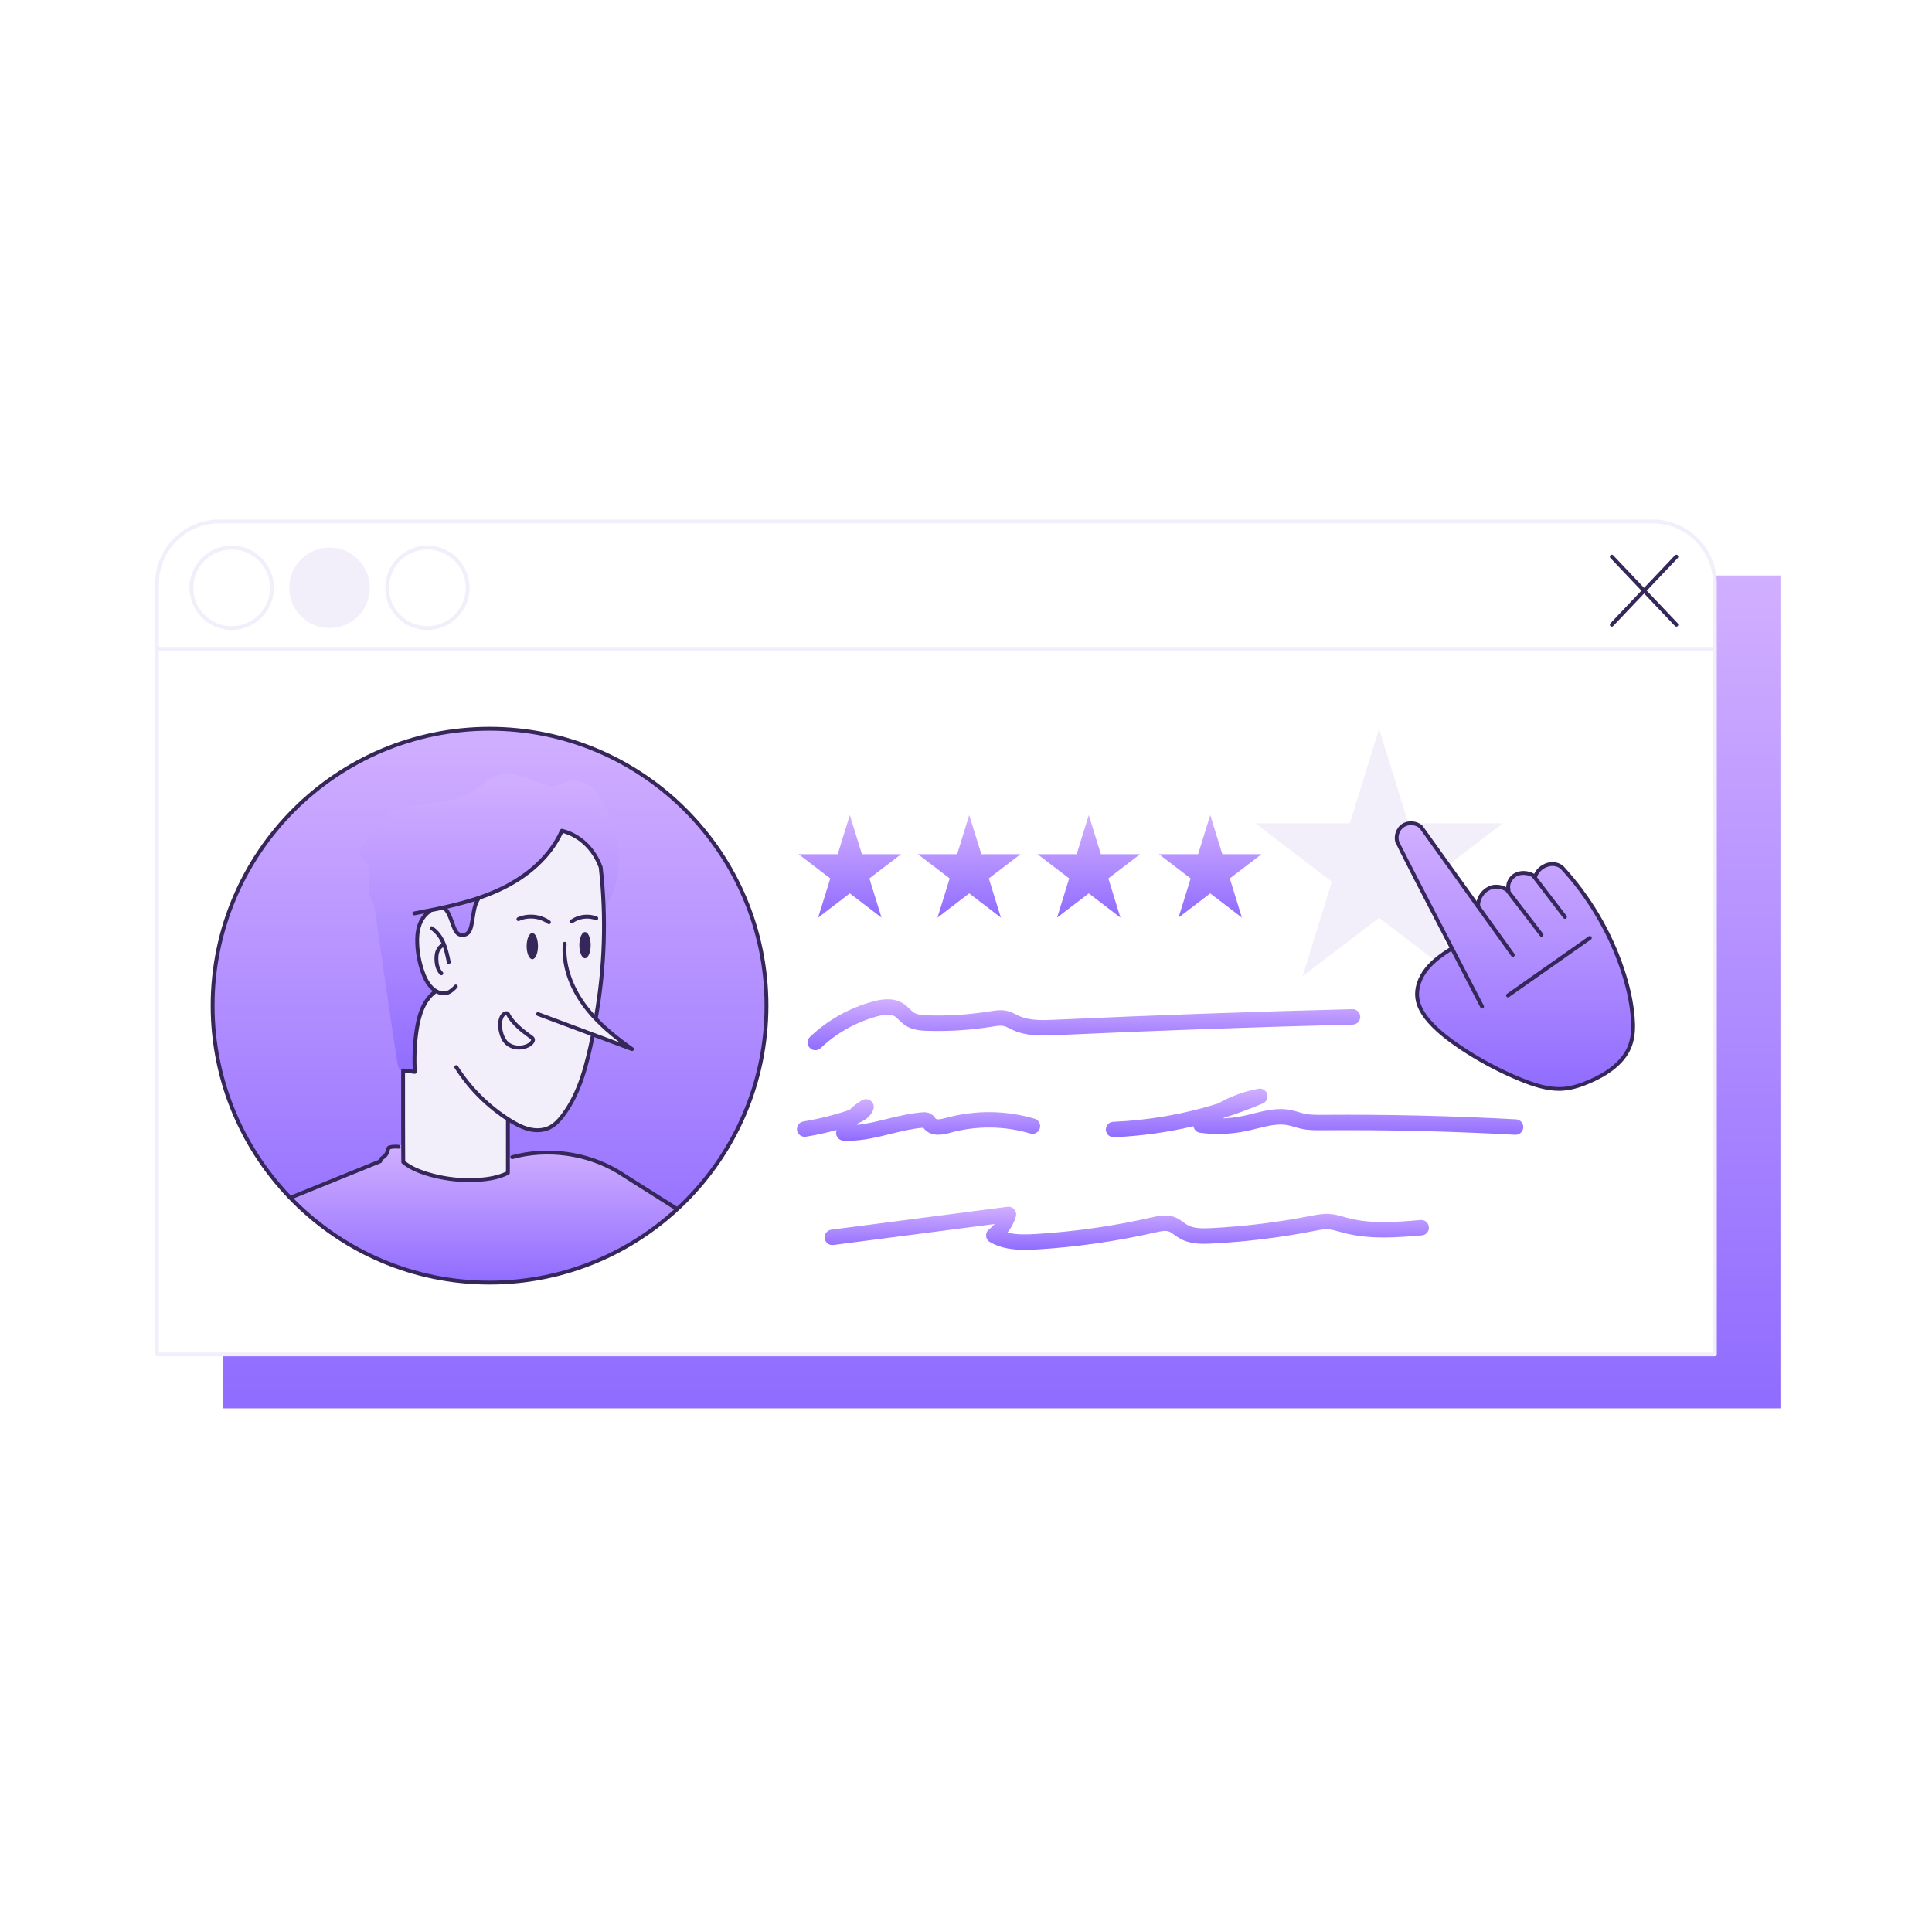 <svg width="485" height="484" viewBox="0 0 485 484" fill="none" xmlns="http://www.w3.org/2000/svg">
<path d="M55.879 353.562V340.029L430.495 340.01L430.592 144.474H446.951V353.562H55.879Z" fill="url(#paint0_linear_1001_364)"/>
<path d="M82.721 157.677C88.302 157.677 92.827 153.152 92.827 147.571C92.827 141.99 88.302 137.465 82.721 137.465C77.14 137.465 72.615 141.99 72.615 147.571C72.615 153.152 77.14 157.677 82.721 157.677Z" fill="#F2EFFB"/>
<path d="M122.893 322.005C161.289 322.005 192.415 290.879 192.415 252.483C192.415 214.087 161.289 182.961 122.893 182.961C84.497 182.961 53.371 214.087 53.371 252.483C53.371 290.879 84.497 322.005 122.893 322.005Z" fill="url(#paint1_linear_1001_364)"/>
<path d="M213.335 204.625L216.375 214.451H226.21L218.253 220.53L221.292 230.365L213.335 224.286L205.388 230.365L208.428 220.53L200.471 214.451H210.306L213.335 204.625Z" fill="url(#paint2_linear_1001_364)"/>
<path d="M243.314 204.625L246.353 214.451H256.179L248.231 220.53L251.261 230.365L243.314 224.286L235.357 230.365L238.396 220.53L230.439 214.451H240.274L243.314 204.625Z" fill="url(#paint3_linear_1001_364)"/>
<path d="M273.32 204.625L276.359 214.451H286.184L278.237 220.53L281.267 230.365L273.32 224.286L265.363 230.365L268.402 220.53L260.445 214.451H270.28L273.32 204.625Z" fill="url(#paint4_linear_1001_364)"/>
<path d="M303.812 204.625L306.851 214.451H316.677L308.729 220.53L311.759 230.365L303.812 224.286L295.855 230.365L298.894 220.53L290.938 214.451H300.772L303.812 204.625Z" fill="url(#paint5_linear_1001_364)"/>
<path d="M346.202 182.961L353.529 206.687H377.265L358.06 221.362L365.397 245.087L346.202 230.422L326.997 245.087L334.334 221.362L315.129 206.687H338.864L346.202 182.961Z" fill="#F2EFFB"/>
<path d="M350.837 211.382L364.399 238.312C364.399 238.312 362.143 239.348 362.056 239.435C359.772 241.206 357.574 243.239 356.393 245.872C355.212 248.505 355.28 251.874 357.468 254.342C361.892 260.615 368.89 264.496 375.695 268.059C378.928 269.753 382.2 271.437 385.704 272.453C389.209 273.47 393.013 273.77 396.498 272.695C398.908 271.95 401.067 270.585 403.186 269.22C404.348 268.475 405.51 267.72 406.478 266.742C408.414 264.806 409.449 262.096 409.769 259.376C410.088 256.656 409.749 253.897 409.236 251.215C406.991 239.416 401.444 228.264 393.39 219.359C392.393 218.255 391.222 217.123 389.741 217.035C387.911 216.929 386.44 218.439 385.24 219.901C384.243 219.668 383.217 219.436 382.191 219.552C380.274 219.775 378.609 221.362 378.26 223.298C377.157 222.979 375.976 222.65 374.863 222.979C374.146 223.192 373.537 223.657 372.975 224.141C372.085 224.905 371.233 225.815 370.962 226.957C370.962 226.957 356.664 207.433 356.703 207.53C355.493 206.823 353.944 206.445 352.696 207.094C352.299 207.297 351.95 207.607 351.669 207.946C350.973 208.827 350.595 209.969 350.837 211.382Z" fill="url(#paint6_linear_1001_364)"/>
<path d="M73.033 300.738C73.033 300.738 95.055 291.765 95.21 291.581C96.217 290.903 97.011 289.925 97.466 288.803C97.543 288.619 97.611 288.435 97.717 288.27C98.037 287.796 98.656 287.622 99.227 287.554C99.963 287.467 100.718 287.496 101.454 287.641C101.454 287.641 128.558 290.516 128.809 290.458C133.02 289.083 137.579 288.928 141.955 289.596C146.34 290.264 150.56 291.745 154.597 293.575L169.949 303.671C169.949 303.671 166.648 306.991 166.348 307.127C163.028 309.305 159.698 311.493 156.204 313.39C141.355 321.444 123.621 324.038 107.087 320.563C107.087 320.563 96.672 316.788 96.478 316.575C87.573 313.467 79.49 308.027 73.033 300.738Z" fill="url(#paint7_linear_1001_364)"/>
<path d="M151.779 227.994C154.277 224.431 155.37 219.998 155.293 215.652C155.215 211.305 154.005 207.027 152.205 203.068C151.334 201.151 150.298 199.254 148.73 197.85C147.162 196.446 144.974 195.585 142.922 196.05C141.673 196.33 140.541 197.076 139.272 197.24C138.208 197.376 137.143 197.085 136.117 196.747C134.132 196.088 132.206 195.227 130.173 194.743C128.14 194.249 125.933 194.152 124.017 194.985C122.42 195.682 121.161 196.96 119.738 197.966C114.24 201.848 106.922 201.403 100.369 202.922C99.033 203.232 97.571 203.755 97.01 205.004C96.816 205.439 96.758 205.923 96.545 206.349C96.187 207.094 95.441 207.559 94.773 208.053C93.293 209.147 92.034 210.541 91.085 212.118C90.621 212.893 90.234 213.803 90.466 214.664C90.766 215.758 91.947 216.368 92.499 217.355C93.254 218.701 92.702 220.356 92.567 221.895C92.402 223.715 92.886 225.593 93.912 227.113C93.912 227.113 99.672 267.091 99.826 267.149C99.933 268.466 101.162 269.482 102.459 269.714C103.273 269.86 104.134 269.753 104.889 269.414L118.199 240.316L133.193 223.909L148.023 225.806L151.779 227.994Z" fill="url(#paint8_linear_1001_364)"/>
<path d="M141.257 208.691C145.759 209.708 149.553 213.367 150.724 218.371C151.992 230.636 151.586 243.065 149.524 255.223L157.549 262.696L148.827 259.976C148.827 259.976 148.343 262.144 148.159 262.735C147.056 267.797 145.633 272.831 143.213 277.409C141.858 279.975 139.97 282.55 137.192 283.382C135.556 283.876 133.784 283.701 132.158 283.198C130.532 282.695 129.022 281.882 127.521 281.069L127.599 294.727C127.599 294.727 124.075 295.85 123.795 295.84C119.274 296.45 114.628 297.05 110.204 295.956C108.616 295.569 107.097 294.969 105.577 294.369C103.96 293.73 102.266 293.033 101.24 291.629L101.337 268.833L103.922 269.007C103.922 269.007 104.096 262.405 104.183 262.367C104.56 259.937 104.938 257.498 105.664 255.155C106.39 252.813 107.484 250.538 109.052 248.534C107.416 247.527 106.467 245.707 105.838 243.897C105.064 241.661 104.657 239.299 104.648 236.937C104.638 235.021 104.899 233.056 105.77 231.352C106.642 229.648 108.2 228.216 110.088 227.838C110.514 227.751 110.978 227.722 111.366 227.916C112.043 228.245 112.285 229.068 112.498 229.784C112.798 230.771 113.195 231.739 113.679 232.659C114.008 233.288 114.395 233.908 114.986 234.304C115.567 234.701 116.389 234.827 116.98 234.44C117.406 234.159 117.638 233.666 117.832 233.191C118.364 231.865 118.761 230.471 118.993 229.058C119.226 227.635 119.468 225.951 120.745 225.283C120.745 225.283 127.047 222.514 127.386 222.321C130.145 220.733 132.797 218.933 135.12 216.764C137.434 214.596 139.428 212.031 141.257 208.691Z" fill="#F2EFFB"/>
<path d="M133.63 240.819C134.416 240.819 135.053 239.346 135.053 237.528C135.053 235.71 134.416 234.237 133.63 234.237C132.844 234.237 132.207 235.71 132.207 237.528C132.207 239.346 132.844 240.819 133.63 240.819Z" fill="#36275B"/>
<path d="M146.86 240.577C147.646 240.577 148.283 239.103 148.283 237.285C148.283 235.468 147.646 233.994 146.86 233.994C146.075 233.994 145.438 235.468 145.438 237.285C145.438 239.103 146.075 240.577 146.86 240.577Z" fill="#36275B"/>
<path d="M430.496 340.494H39.423C39.152 340.494 38.94 340.281 38.94 340.01V146.487C38.94 137.64 46.141 130.438 54.989 130.438H414.92C423.768 130.438 430.97 137.64 430.97 146.487V340.01C430.979 340.281 430.767 340.494 430.496 340.494ZM39.907 339.526H430.012V146.487C430.012 138.172 423.245 131.406 414.93 131.406H54.989C46.674 131.406 39.907 138.172 39.907 146.487V339.526Z" fill="#F2EFFB"/>
<path d="M58.164 158.161C52.327 158.161 47.574 153.408 47.574 147.571C47.574 141.734 52.327 136.981 58.164 136.981C64.001 136.981 68.754 141.734 68.754 147.571C68.754 153.408 64.001 158.161 58.164 158.161ZM58.164 137.949C52.859 137.949 48.542 142.266 48.542 147.571C48.542 152.876 52.859 157.193 58.164 157.193C63.469 157.193 67.786 152.876 67.786 147.571C67.786 142.266 63.469 137.949 58.164 137.949Z" fill="#F2EFFB"/>
<path d="M122.894 322.489C84.291 322.489 52.889 291.087 52.889 252.483C52.889 213.879 84.291 182.478 122.894 182.478C161.498 182.478 192.9 213.879 192.9 252.483C192.891 291.077 161.489 322.489 122.894 322.489ZM122.894 183.446C84.833 183.446 53.857 214.412 53.857 252.483C53.857 290.545 84.823 321.521 122.894 321.521C160.966 321.521 191.932 290.555 191.932 252.483C191.923 214.412 160.956 183.446 122.894 183.446Z" fill="#36275B"/>
<path d="M420.823 157.319C420.698 157.319 420.572 157.271 420.475 157.164L404.261 140.079C404.077 139.885 404.087 139.576 404.28 139.392C404.474 139.208 404.784 139.217 404.968 139.411L421.182 156.496C421.366 156.69 421.356 157 421.162 157.183C421.065 157.271 420.94 157.319 420.823 157.319Z" fill="#36275B"/>
<path d="M404.609 157.319C404.493 157.319 404.367 157.271 404.28 157.183C404.087 157 404.077 156.69 404.261 156.496L420.475 139.411C420.659 139.217 420.969 139.208 421.162 139.392C421.356 139.576 421.366 139.885 421.182 140.079L404.968 157.164C404.861 157.261 404.735 157.319 404.609 157.319Z" fill="#36275B"/>
<path d="M107.291 158.161C101.454 158.161 96.701 153.408 96.701 147.571C96.701 141.734 101.454 136.981 107.291 136.981C113.128 136.981 117.881 141.734 117.881 147.571C117.881 153.408 113.128 158.161 107.291 158.161ZM107.291 137.949C101.986 137.949 97.669 142.266 97.669 147.571C97.669 152.876 101.986 157.193 107.291 157.193C112.596 157.193 116.913 152.876 116.913 147.571C116.913 142.266 112.596 137.949 107.291 137.949Z" fill="#F2EFFB"/>
<path d="M430.293 163.389H39.511C39.24 163.389 39.027 163.176 39.027 162.905C39.027 162.634 39.24 162.421 39.511 162.421H430.303C430.574 162.421 430.787 162.634 430.787 162.905C430.787 163.176 430.564 163.389 430.293 163.389Z" fill="#F2EFFB"/>
<path d="M149.63 255.755C149.601 255.755 149.572 255.755 149.542 255.746C149.281 255.697 149.107 255.446 149.146 255.184C151.324 242.852 151.721 230.287 150.317 217.839C148.691 213.463 145.429 210.308 141.324 209.137C138.536 215.187 132.932 220.394 125.488 223.84C118.634 227.006 110.919 228.487 104.105 229.794C103.843 229.842 103.592 229.668 103.533 229.406C103.485 229.145 103.659 228.893 103.921 228.835C111.006 227.48 118.334 226.077 125.081 222.96C132.467 219.543 137.975 214.354 140.608 208.362C140.705 208.149 140.937 208.033 141.169 208.091C145.796 209.262 149.465 212.708 151.246 217.558C151.256 217.597 151.266 217.636 151.275 217.674C152.698 230.239 152.301 242.91 150.104 255.359C150.065 255.591 149.862 255.755 149.63 255.755Z" fill="#36275B"/>
<path d="M158.662 263.867C158.604 263.867 158.545 263.858 158.497 263.838L134.888 255.029C134.636 254.933 134.51 254.662 134.607 254.41C134.704 254.158 134.984 254.032 135.226 254.129L155.554 261.709C152.379 259.279 148.924 256.249 146.233 252.571C142.612 247.615 140.85 242.049 141.276 236.899C141.296 236.637 141.528 236.425 141.799 236.454C142.06 236.473 142.264 236.705 142.244 236.976C141.838 241.894 143.532 247.227 147.017 252C150.453 256.694 155.196 260.344 158.942 262.986C159.146 263.122 159.204 263.393 159.088 263.606C159.01 263.771 158.846 263.867 158.662 263.867Z" fill="#36275B"/>
<path d="M134.926 284.233C134.181 284.233 133.406 284.136 132.622 283.943C130.754 283.468 129.041 282.491 127.772 281.697C122.303 278.289 117.579 273.604 114.133 268.154C113.988 267.932 114.056 267.632 114.279 267.487C114.501 267.341 114.801 267.409 114.946 267.632C118.325 272.956 122.932 277.534 128.286 280.864C129.573 281.668 131.131 282.549 132.864 282.994C134.607 283.43 136.301 283.323 137.646 282.694C139.059 282.026 140.124 280.777 140.889 279.77C145.119 274.195 146.832 267.157 148.352 259.839C148.41 259.578 148.662 259.404 148.923 259.462C149.185 259.52 149.349 259.772 149.301 260.033C147.762 267.467 146.01 274.621 141.663 280.351C140.831 281.455 139.669 282.81 138.062 283.565C137.123 284.01 136.059 284.233 134.926 284.233Z" fill="#36275B"/>
<path d="M137.801 232.019C137.705 232.019 137.608 231.99 137.521 231.932C135.469 230.47 132.652 230.18 130.338 231.196C130.096 231.303 129.806 231.196 129.699 230.945C129.593 230.703 129.699 230.412 129.951 230.306C132.565 229.154 135.759 229.483 138.082 231.138C138.305 231.293 138.353 231.593 138.198 231.816C138.101 231.951 137.956 232.019 137.801 232.019Z" fill="#36275B"/>
<path d="M143.542 231.797C143.387 231.797 143.242 231.729 143.145 231.594C142.99 231.371 143.038 231.071 143.261 230.916C145.158 229.571 147.685 229.251 149.853 230.093C150.105 230.19 150.231 230.471 150.134 230.723C150.037 230.974 149.756 231.1 149.505 231.003C147.665 230.287 145.429 230.568 143.822 231.71C143.735 231.768 143.639 231.797 143.542 231.797Z" fill="#36275B"/>
<path d="M130.27 263.49C128.867 263.49 127.502 262.957 126.602 261.941C125.992 261.254 125.556 260.334 125.275 259.143C124.898 257.556 124.975 256.201 125.488 255.107C125.692 254.681 126.098 254.168 126.66 253.964C126.989 253.848 127.328 253.858 127.637 254.003C127.734 254.052 127.812 254.129 127.86 254.216C129.06 256.568 131.238 258.272 133.755 260.092C134.123 260.353 134.307 260.721 134.287 261.128C134.239 261.892 133.436 262.541 132.971 262.802C132.119 263.257 131.18 263.49 130.27 263.49ZM127.086 254.845C127.057 254.845 127.018 254.855 126.979 254.865C126.756 254.942 126.495 255.213 126.36 255.513C125.943 256.404 125.895 257.546 126.214 258.911C126.456 259.947 126.824 260.731 127.328 261.292C128.499 262.618 130.774 262.909 132.497 261.95C132.913 261.718 133.3 261.302 133.319 261.07C133.319 261.041 133.329 260.983 133.184 260.876C130.628 259.017 128.402 257.285 127.086 254.845Z" fill="#36275B"/>
<path d="M116.098 235.233C115.536 235.233 114.975 235.049 114.549 234.682C114.142 234.323 113.9 233.868 113.707 233.462C113.436 232.871 113.213 232.252 113 231.652C112.555 230.403 112.139 229.212 111.268 228.361C111.074 228.177 111.074 227.867 111.258 227.673C111.442 227.48 111.752 227.48 111.945 227.664C112.971 228.67 113.455 230.016 113.91 231.323C114.113 231.903 114.326 232.494 114.578 233.046C114.723 233.355 114.907 233.704 115.178 233.946C115.701 234.401 116.611 234.372 117.124 233.868C117.501 233.501 117.685 232.939 117.811 232.436C117.995 231.7 118.121 230.906 118.237 230.151C118.489 228.486 118.75 226.763 119.718 225.311C119.863 225.089 120.163 225.031 120.386 225.176C120.609 225.321 120.667 225.621 120.522 225.844C119.679 227.122 119.437 228.661 119.195 230.297C119.079 231.081 118.953 231.894 118.76 232.678C118.605 233.278 118.363 234.033 117.811 234.575C117.347 235.011 116.717 235.233 116.098 235.233Z" fill="#36275B"/>
<path d="M111.403 249.86C110.145 249.86 108.964 249.182 108.18 248.447C106.786 247.14 106.05 245.33 105.615 244.081C104.821 241.796 104.366 239.405 104.259 236.985C104.182 235.108 104.337 233.617 104.763 232.3C105.305 230.626 106.302 229.241 107.58 228.409C107.802 228.264 108.102 228.332 108.248 228.554C108.393 228.777 108.325 229.077 108.102 229.222C107.009 229.929 106.147 231.129 105.682 232.6C105.295 233.81 105.15 235.195 105.218 236.947C105.315 239.27 105.76 241.564 106.525 243.771C106.921 244.923 107.599 246.588 108.838 247.75C109.622 248.485 110.871 249.153 112.061 248.805C112.846 248.572 113.484 247.943 114.075 247.324C114.259 247.13 114.559 247.12 114.762 247.304C114.956 247.488 114.965 247.788 114.782 247.992C114.133 248.689 113.349 249.444 112.333 249.744C112.023 249.811 111.713 249.86 111.403 249.86Z" fill="#36275B"/>
<path d="M112.652 242.019C112.43 242.019 112.226 241.864 112.178 241.632C111.859 240.073 111.53 238.466 110.9 237.005C110.223 235.407 109.255 234.168 108.103 233.423C107.88 233.278 107.812 232.978 107.958 232.755C108.103 232.532 108.403 232.465 108.626 232.61C109.942 233.462 111.036 234.856 111.791 236.627C112.449 238.186 112.788 239.841 113.127 241.438C113.185 241.699 113.011 241.961 112.749 242.009C112.72 242.009 112.681 242.019 112.652 242.019Z" fill="#36275B"/>
<path d="M110.794 244.846C110.668 244.846 110.552 244.798 110.455 244.711C109.565 243.84 109.09 242.475 109.071 240.771C109.061 239.89 109.168 239.193 109.41 238.593C109.729 237.79 110.3 237.16 110.988 236.851C111.23 236.744 111.52 236.851 111.626 237.093C111.733 237.335 111.626 237.625 111.384 237.731C110.929 237.935 110.542 238.38 110.31 238.941C110.116 239.425 110.029 240.006 110.039 240.761C110.049 241.768 110.242 243.152 111.133 244.023C111.326 244.207 111.326 244.517 111.142 244.711C111.046 244.798 110.92 244.846 110.794 244.846Z" fill="#36275B"/>
<path d="M117.754 296.769C114.143 296.769 110.513 296.227 107.076 295.172C104.405 294.349 102.449 293.381 100.92 292.103C100.833 292.026 100.765 291.919 100.755 291.803C100.707 291.484 100.707 275.56 100.707 268.736C100.707 268.6 100.765 268.465 100.872 268.368C100.978 268.281 101.114 268.232 101.249 268.252L103.621 268.552C103.456 265.29 103.611 262.008 104.076 258.775C104.521 255.648 105.499 251.205 108.838 248.669C109.051 248.505 109.351 248.543 109.516 248.756C109.68 248.969 109.632 249.269 109.429 249.434C107.106 251.205 105.712 254.216 105.044 258.91C104.56 262.269 104.424 265.686 104.627 269.074C104.637 269.22 104.579 269.355 104.473 269.462C104.366 269.558 104.221 269.607 104.076 269.588L101.675 269.278C101.675 275.502 101.685 289.625 101.714 291.493C103.117 292.616 104.928 293.497 107.367 294.242C111.781 295.598 116.544 296.082 121.142 295.627C123.591 295.385 125.468 294.91 127.017 294.146V281.407C127.017 281.136 127.23 280.923 127.501 280.923C127.772 280.923 127.985 281.136 127.985 281.407V294.446C127.985 294.63 127.888 294.794 127.724 294.872C126.011 295.782 123.949 296.324 121.229 296.595C120.077 296.711 118.915 296.769 117.754 296.769Z" fill="#36275B"/>
<path d="M73.46 300.95C73.266 300.95 73.092 300.834 73.014 300.65C72.918 300.399 73.034 300.118 73.285 300.021L95.007 291.203C95.085 290.951 95.249 290.699 95.482 290.477C95.608 290.361 95.753 290.254 95.898 290.148C95.985 290.08 96.072 290.022 96.159 289.944C96.517 289.644 96.779 289.199 96.866 288.734C96.924 288.415 96.972 288.105 97.214 287.863C97.437 287.631 97.728 287.553 97.979 287.505C98.686 287.379 99.412 287.35 100.128 287.427C100.389 287.457 100.583 287.699 100.554 287.96C100.525 288.221 100.283 288.405 100.022 288.386C99.402 288.318 98.773 288.337 98.163 288.454C97.979 288.492 97.931 288.512 97.921 288.531C97.892 288.56 97.863 288.715 97.844 288.812L97.824 288.918C97.689 289.605 97.321 290.235 96.788 290.68C96.692 290.767 96.585 290.845 96.479 290.922C96.363 290.999 96.256 291.087 96.15 291.174C96.014 291.299 95.927 291.445 95.927 291.551C95.917 291.745 95.801 291.909 95.627 291.987L73.653 300.902C73.586 300.941 73.518 300.95 73.46 300.95Z" fill="#36275B"/>
<path d="M169.667 303.826C169.58 303.826 169.492 303.797 169.405 303.748L154.885 294.562C147.17 289.945 137.384 288.609 128.711 290.981C128.449 291.048 128.188 290.903 128.12 290.642C128.052 290.38 128.198 290.119 128.459 290.051C137.384 287.602 147.461 288.977 155.398 293.739L169.928 302.926C170.151 303.071 170.218 303.371 170.083 303.594C169.986 303.739 169.822 303.826 169.667 303.826Z" fill="#36275B"/>
<path d="M372.057 253.19C371.883 253.19 371.718 253.093 371.631 252.928C354.178 219.261 350.964 213.066 350.48 211.749L350.393 211.778C349.715 210.036 350.403 207.858 351.971 206.832C353.539 205.806 355.804 206.029 357.14 207.345L380.169 239.454C380.324 239.667 380.275 239.976 380.053 240.131C379.84 240.286 379.53 240.238 379.375 240.025L356.395 207.974C355.427 207.026 353.694 206.851 352.494 207.635C351.293 208.42 350.761 210.084 351.284 211.42C351.284 211.43 351.284 211.43 351.293 211.44C351.758 212.466 365.329 238.679 372.483 252.473C372.609 252.715 372.512 253.006 372.28 253.122C372.212 253.17 372.134 253.19 372.057 253.19Z" fill="#36275B"/>
<path d="M386.966 235.176C386.821 235.176 386.675 235.108 386.579 234.982L377.954 223.753C376.995 223.163 375.785 222.95 374.682 223.182C372.765 223.782 371.429 225.631 371.555 227.558C371.575 227.829 371.371 228.051 371.1 228.071C370.81 228.08 370.607 227.887 370.587 227.616C370.442 225.244 372.059 222.989 374.44 222.243C375.872 221.934 377.354 222.205 378.554 222.979C378.602 223.008 378.641 223.047 378.67 223.095L387.353 234.392C387.517 234.605 387.479 234.905 387.266 235.069C387.169 235.147 387.072 235.176 386.966 235.176Z" fill="#36275B"/>
<path d="M392.851 230.684C392.706 230.684 392.561 230.616 392.464 230.49L384.555 220.162C383.277 219.513 381.806 219.465 380.703 220.045C379.512 220.675 378.825 222.146 379.173 223.317C379.251 223.569 379.105 223.84 378.844 223.917C378.592 223.995 378.321 223.85 378.244 223.588C377.76 221.962 378.641 220.026 380.248 219.184C381.661 218.439 383.519 218.497 385.107 219.348C385.165 219.377 385.223 219.426 385.262 219.484L393.238 229.9C393.403 230.113 393.364 230.413 393.151 230.577C393.054 230.645 392.957 230.684 392.851 230.684Z" fill="#36275B"/>
<path d="M391.397 273.857C387.999 273.857 384.66 272.705 381.795 271.553C376.335 269.336 371.088 266.548 366.21 263.248C363.141 261.176 360.953 259.385 359.105 257.469C356.801 255.068 355.552 252.783 355.291 250.48C355.01 248.021 355.91 245.281 357.759 242.978C359.443 240.877 361.65 239.319 363.79 237.954C364.012 237.808 364.312 237.876 364.458 238.099C364.603 238.322 364.535 238.622 364.312 238.767C362.241 240.093 360.111 241.593 358.514 243.587C356.83 245.698 356.007 248.176 356.259 250.383C356.501 252.464 357.653 254.565 359.811 256.81C361.602 258.688 363.751 260.431 366.752 262.463C371.572 265.726 376.761 268.484 382.162 270.672C385.27 271.93 388.929 273.179 392.568 272.86C394.979 272.647 397.244 271.766 398.957 271.021C404.204 268.726 407.505 265.774 408.773 262.241C409.605 259.927 409.537 257.41 409.383 255.474C409.082 251.68 408.221 247.721 406.75 243.374C403.613 234.072 398.434 225.341 391.765 218.119C390.952 217.451 389.819 217.229 388.706 217.548C387.38 217.926 386.315 218.884 385.918 220.036C385.831 220.288 385.56 220.423 385.308 220.336C385.057 220.249 384.921 219.978 385.008 219.717C385.502 218.265 386.818 217.084 388.445 216.609C389.868 216.203 391.32 216.493 392.433 217.403C399.238 224.76 404.494 233.617 407.669 243.045C409.16 247.469 410.041 251.506 410.351 255.378C410.515 257.41 410.583 260.053 409.692 262.541C408.337 266.326 404.852 269.472 399.354 271.872C397.583 272.647 395.211 273.566 392.665 273.789C392.23 273.837 391.813 273.857 391.397 273.857Z" fill="#36275B"/>
<path d="M378.561 250.392C378.406 250.392 378.26 250.325 378.164 250.189C378.009 249.966 378.067 249.666 378.28 249.512L398.821 235.069C399.043 234.914 399.344 234.972 399.498 235.185C399.653 235.408 399.595 235.708 399.382 235.863L378.841 250.305C378.754 250.363 378.657 250.392 378.561 250.392Z" fill="#36275B"/>
<path d="M204.669 263.654C204.156 263.654 203.643 263.451 203.265 263.054C202.53 262.28 202.559 261.051 203.333 260.315C207.786 256.075 213.275 252.997 219.218 251.409C221.212 250.877 224.145 250.335 226.604 251.845C227.32 252.28 227.882 252.823 228.375 253.307C228.733 253.655 229.072 253.984 229.401 254.197C230.302 254.788 231.657 254.875 232.964 254.913C238.104 255.068 243.283 254.729 248.365 253.916L248.51 253.897C249.865 253.674 251.394 253.432 252.982 253.839C253.805 254.052 254.511 254.4 255.141 254.72C255.354 254.826 255.576 254.933 255.789 255.039C258.548 256.307 262.004 256.143 265.053 255.998C289.717 254.865 314.76 253.974 339.482 253.355C340.538 253.297 341.438 254.168 341.467 255.243C341.496 256.307 340.654 257.198 339.579 257.227C314.885 257.846 289.872 258.737 265.237 259.87C261.752 260.034 257.803 260.218 254.192 258.563C253.931 258.447 253.669 258.311 253.418 258.185C252.924 257.934 252.459 257.701 252.043 257.595C251.23 257.391 250.223 257.556 249.149 257.73L249.003 257.75C243.679 258.601 238.249 258.96 232.867 258.795C231.086 258.747 229.034 258.592 227.291 257.44C226.652 257.024 226.149 256.53 225.694 256.085C225.316 255.717 224.949 255.359 224.61 255.155C223.71 254.604 222.316 254.604 220.244 255.155C214.93 256.578 210.012 259.337 206.024 263.122C205.627 263.48 205.153 263.654 204.669 263.654Z" fill="url(#paint9_linear_1001_364)"/>
<path d="M212.897 286.393C212.51 286.393 212.113 286.383 211.726 286.364C211.116 286.335 210.545 286.006 210.206 285.493C209.867 284.98 209.79 284.331 210.003 283.76C210.012 283.731 210.022 283.712 210.032 283.683C207.486 284.38 204.901 284.941 202.307 285.367C201.252 285.532 200.255 284.825 200.081 283.77C199.907 282.715 200.623 281.718 201.678 281.543C205.608 280.895 209.509 279.917 213.275 278.63C214.214 277.671 215.288 276.849 216.459 276.19C217.166 275.794 218.028 275.881 218.647 276.394C219.267 276.907 219.499 277.749 219.238 278.514C218.57 280.459 216.769 281.437 215.482 281.95C215.356 282.095 215.24 282.24 215.124 282.395C217.592 282.153 220.08 281.543 222.664 280.905C225.53 280.208 228.482 279.482 231.531 279.249C231.928 279.22 232.77 279.152 233.593 279.598C234.203 279.927 234.551 280.382 234.784 280.692C234.822 280.75 234.861 280.798 234.909 280.846C235.084 281.04 235.684 281.156 237.6 280.624C244.764 278.649 252.624 278.736 259.739 280.856C260.765 281.166 261.346 282.24 261.036 283.266C260.726 284.293 259.652 284.873 258.625 284.564C252.198 282.637 245.093 282.569 238.627 284.351C237.126 284.767 234 285.628 232.025 283.431C231.938 283.334 231.851 283.218 231.763 283.112C229.063 283.325 226.401 283.973 223.584 284.66C220.138 285.522 216.585 286.393 212.897 286.393Z" fill="url(#paint10_linear_1001_364)"/>
<path d="M279.545 285.492C278.519 285.492 277.658 284.679 277.609 283.643C277.561 282.578 278.394 281.668 279.458 281.63C288.432 281.242 297.24 279.703 305.749 277.041C308.886 275.251 312.322 273.992 315.904 273.324C316.872 273.14 317.82 273.721 318.111 274.67C318.401 275.618 317.927 276.625 317.017 277.012C313.832 278.367 310.599 279.568 307.317 280.613C307.221 280.671 307.133 280.729 307.037 280.778C308.731 280.71 310.425 280.497 312.099 280.149C312.932 279.974 313.755 279.771 314.587 279.558C317.627 278.803 320.773 278.009 324.073 278.677C324.761 278.813 325.4 279.006 326.019 279.19C326.484 279.326 326.958 279.471 327.432 279.577C328.884 279.897 330.453 279.887 332.108 279.878C348.235 279.761 364.526 280.129 380.566 281.01C381.631 281.068 382.454 281.978 382.395 283.053C382.337 284.117 381.418 284.94 380.353 284.882C364.381 284.001 348.177 283.624 332.185 283.75C330.336 283.759 328.478 283.779 326.59 283.362C326.029 283.237 325.467 283.072 324.916 282.907C324.354 282.743 323.831 282.588 323.318 282.481C320.869 281.997 318.275 282.646 315.526 283.324C314.645 283.546 313.764 283.759 312.893 283.943C309.06 284.747 305.139 284.892 301.258 284.379C300.503 284.282 299.883 283.75 299.66 283.024C299.631 282.927 299.612 282.84 299.593 282.743C293.059 284.282 286.389 285.202 279.623 285.502C279.604 285.492 279.574 285.492 279.545 285.492Z" fill="url(#paint11_linear_1001_364)"/>
<path d="M257.224 313.768C254.262 313.768 251.184 313.39 248.503 311.822C247.941 311.493 247.583 310.912 247.544 310.263C247.505 309.615 247.796 308.995 248.309 308.608C248.822 308.221 249.277 307.776 249.693 307.292L209.192 312.558C208.137 312.703 207.159 311.948 207.024 310.883C206.888 309.818 207.634 308.85 208.698 308.715L252.907 302.965C253.565 302.887 254.214 303.129 254.63 303.633C255.056 304.136 255.201 304.814 255.007 305.443C254.572 306.895 253.856 308.26 252.917 309.45C255.162 310.012 257.708 309.934 260.157 309.789C269.876 309.199 279.614 307.795 289.1 305.636C290.775 305.259 292.866 304.784 294.918 305.569C295.799 305.907 296.506 306.43 297.125 306.885C297.416 307.098 297.706 307.311 298.016 307.495C299.642 308.463 301.82 308.434 304.104 308.318C312.42 307.892 320.793 306.866 328.972 305.268L329.127 305.239C330.579 304.959 332.07 304.668 333.687 304.765C335.042 304.843 336.271 305.191 337.462 305.53C337.771 305.617 338.072 305.704 338.381 305.782C344.247 307.33 350.53 306.798 356.609 306.285C357.693 306.188 358.613 306.991 358.7 308.056C358.787 309.121 358.003 310.06 356.928 310.147C350.82 310.66 343.899 311.241 337.384 309.528C337.055 309.441 336.726 309.353 336.397 309.257C335.361 308.966 334.374 308.685 333.435 308.627C332.302 308.55 331.121 308.792 329.853 309.044L329.698 309.073C321.345 310.699 312.787 311.754 304.288 312.19C301.501 312.335 298.567 312.345 296.022 310.834C295.576 310.573 295.199 310.292 294.821 310.021C294.357 309.683 293.911 309.353 293.505 309.199C292.556 308.831 291.23 309.131 289.943 309.431C280.243 311.638 270.302 313.061 260.38 313.671C259.373 313.709 258.308 313.768 257.224 313.768Z" fill="url(#paint12_linear_1001_364)"/>
<defs>
<linearGradient id="paint0_linear_1001_364" x1="251.415" y1="144.474" x2="251.415" y2="353.562" gradientUnits="userSpaceOnUse">
<stop stop-color="#D1AFFF"/>
<stop offset="1" stop-color="#906CFF"/>
</linearGradient>
<linearGradient id="paint1_linear_1001_364" x1="122.893" y1="182.961" x2="122.893" y2="322.005" gradientUnits="userSpaceOnUse">
<stop stop-color="#D1AFFF"/>
<stop offset="1" stop-color="#906CFF"/>
</linearGradient>
<linearGradient id="paint2_linear_1001_364" x1="213.34" y1="204.625" x2="213.34" y2="230.365" gradientUnits="userSpaceOnUse">
<stop stop-color="#D1AFFF"/>
<stop offset="1" stop-color="#906CFF"/>
</linearGradient>
<linearGradient id="paint3_linear_1001_364" x1="243.309" y1="204.625" x2="243.309" y2="230.365" gradientUnits="userSpaceOnUse">
<stop stop-color="#D1AFFF"/>
<stop offset="1" stop-color="#906CFF"/>
</linearGradient>
<linearGradient id="paint4_linear_1001_364" x1="273.315" y1="204.625" x2="273.315" y2="230.365" gradientUnits="userSpaceOnUse">
<stop stop-color="#D1AFFF"/>
<stop offset="1" stop-color="#906CFF"/>
</linearGradient>
<linearGradient id="paint5_linear_1001_364" x1="303.807" y1="204.625" x2="303.807" y2="230.365" gradientUnits="userSpaceOnUse">
<stop stop-color="#D1AFFF"/>
<stop offset="1" stop-color="#906CFF"/>
</linearGradient>
<linearGradient id="paint6_linear_1001_364" x1="380.328" y1="206.76" x2="380.328" y2="273.371" gradientUnits="userSpaceOnUse">
<stop stop-color="#D1AFFF"/>
<stop offset="1" stop-color="#906CFF"/>
</linearGradient>
<linearGradient id="paint7_linear_1001_364" x1="121.491" y1="287.505" x2="121.491" y2="322.07" gradientUnits="userSpaceOnUse">
<stop stop-color="#D1AFFF"/>
<stop offset="1" stop-color="#906CFF"/>
</linearGradient>
<linearGradient id="paint8_linear_1001_364" x1="122.847" y1="194.365" x2="122.847" y2="269.778" gradientUnits="userSpaceOnUse">
<stop stop-color="#D1AFFF"/>
<stop offset="1" stop-color="#906CFF"/>
</linearGradient>
<linearGradient id="paint9_linear_1001_364" x1="272.1" y1="250.861" x2="272.1" y2="263.654" gradientUnits="userSpaceOnUse">
<stop stop-color="#D1AFFF"/>
<stop offset="1" stop-color="#906CFF"/>
</linearGradient>
<linearGradient id="paint10_linear_1001_364" x1="230.587" y1="275.942" x2="230.587" y2="286.393" gradientUnits="userSpaceOnUse">
<stop stop-color="#D1AFFF"/>
<stop offset="1" stop-color="#906CFF"/>
</linearGradient>
<linearGradient id="paint11_linear_1001_364" x1="330.003" y1="273.29" x2="330.003" y2="285.502" gradientUnits="userSpaceOnUse">
<stop stop-color="#D1AFFF"/>
<stop offset="1" stop-color="#906CFF"/>
</linearGradient>
<linearGradient id="paint12_linear_1001_364" x1="282.857" y1="302.95" x2="282.857" y2="313.768" gradientUnits="userSpaceOnUse">
<stop stop-color="#D1AFFF"/>
<stop offset="1" stop-color="#906CFF"/>
</linearGradient>
</defs>
</svg>
